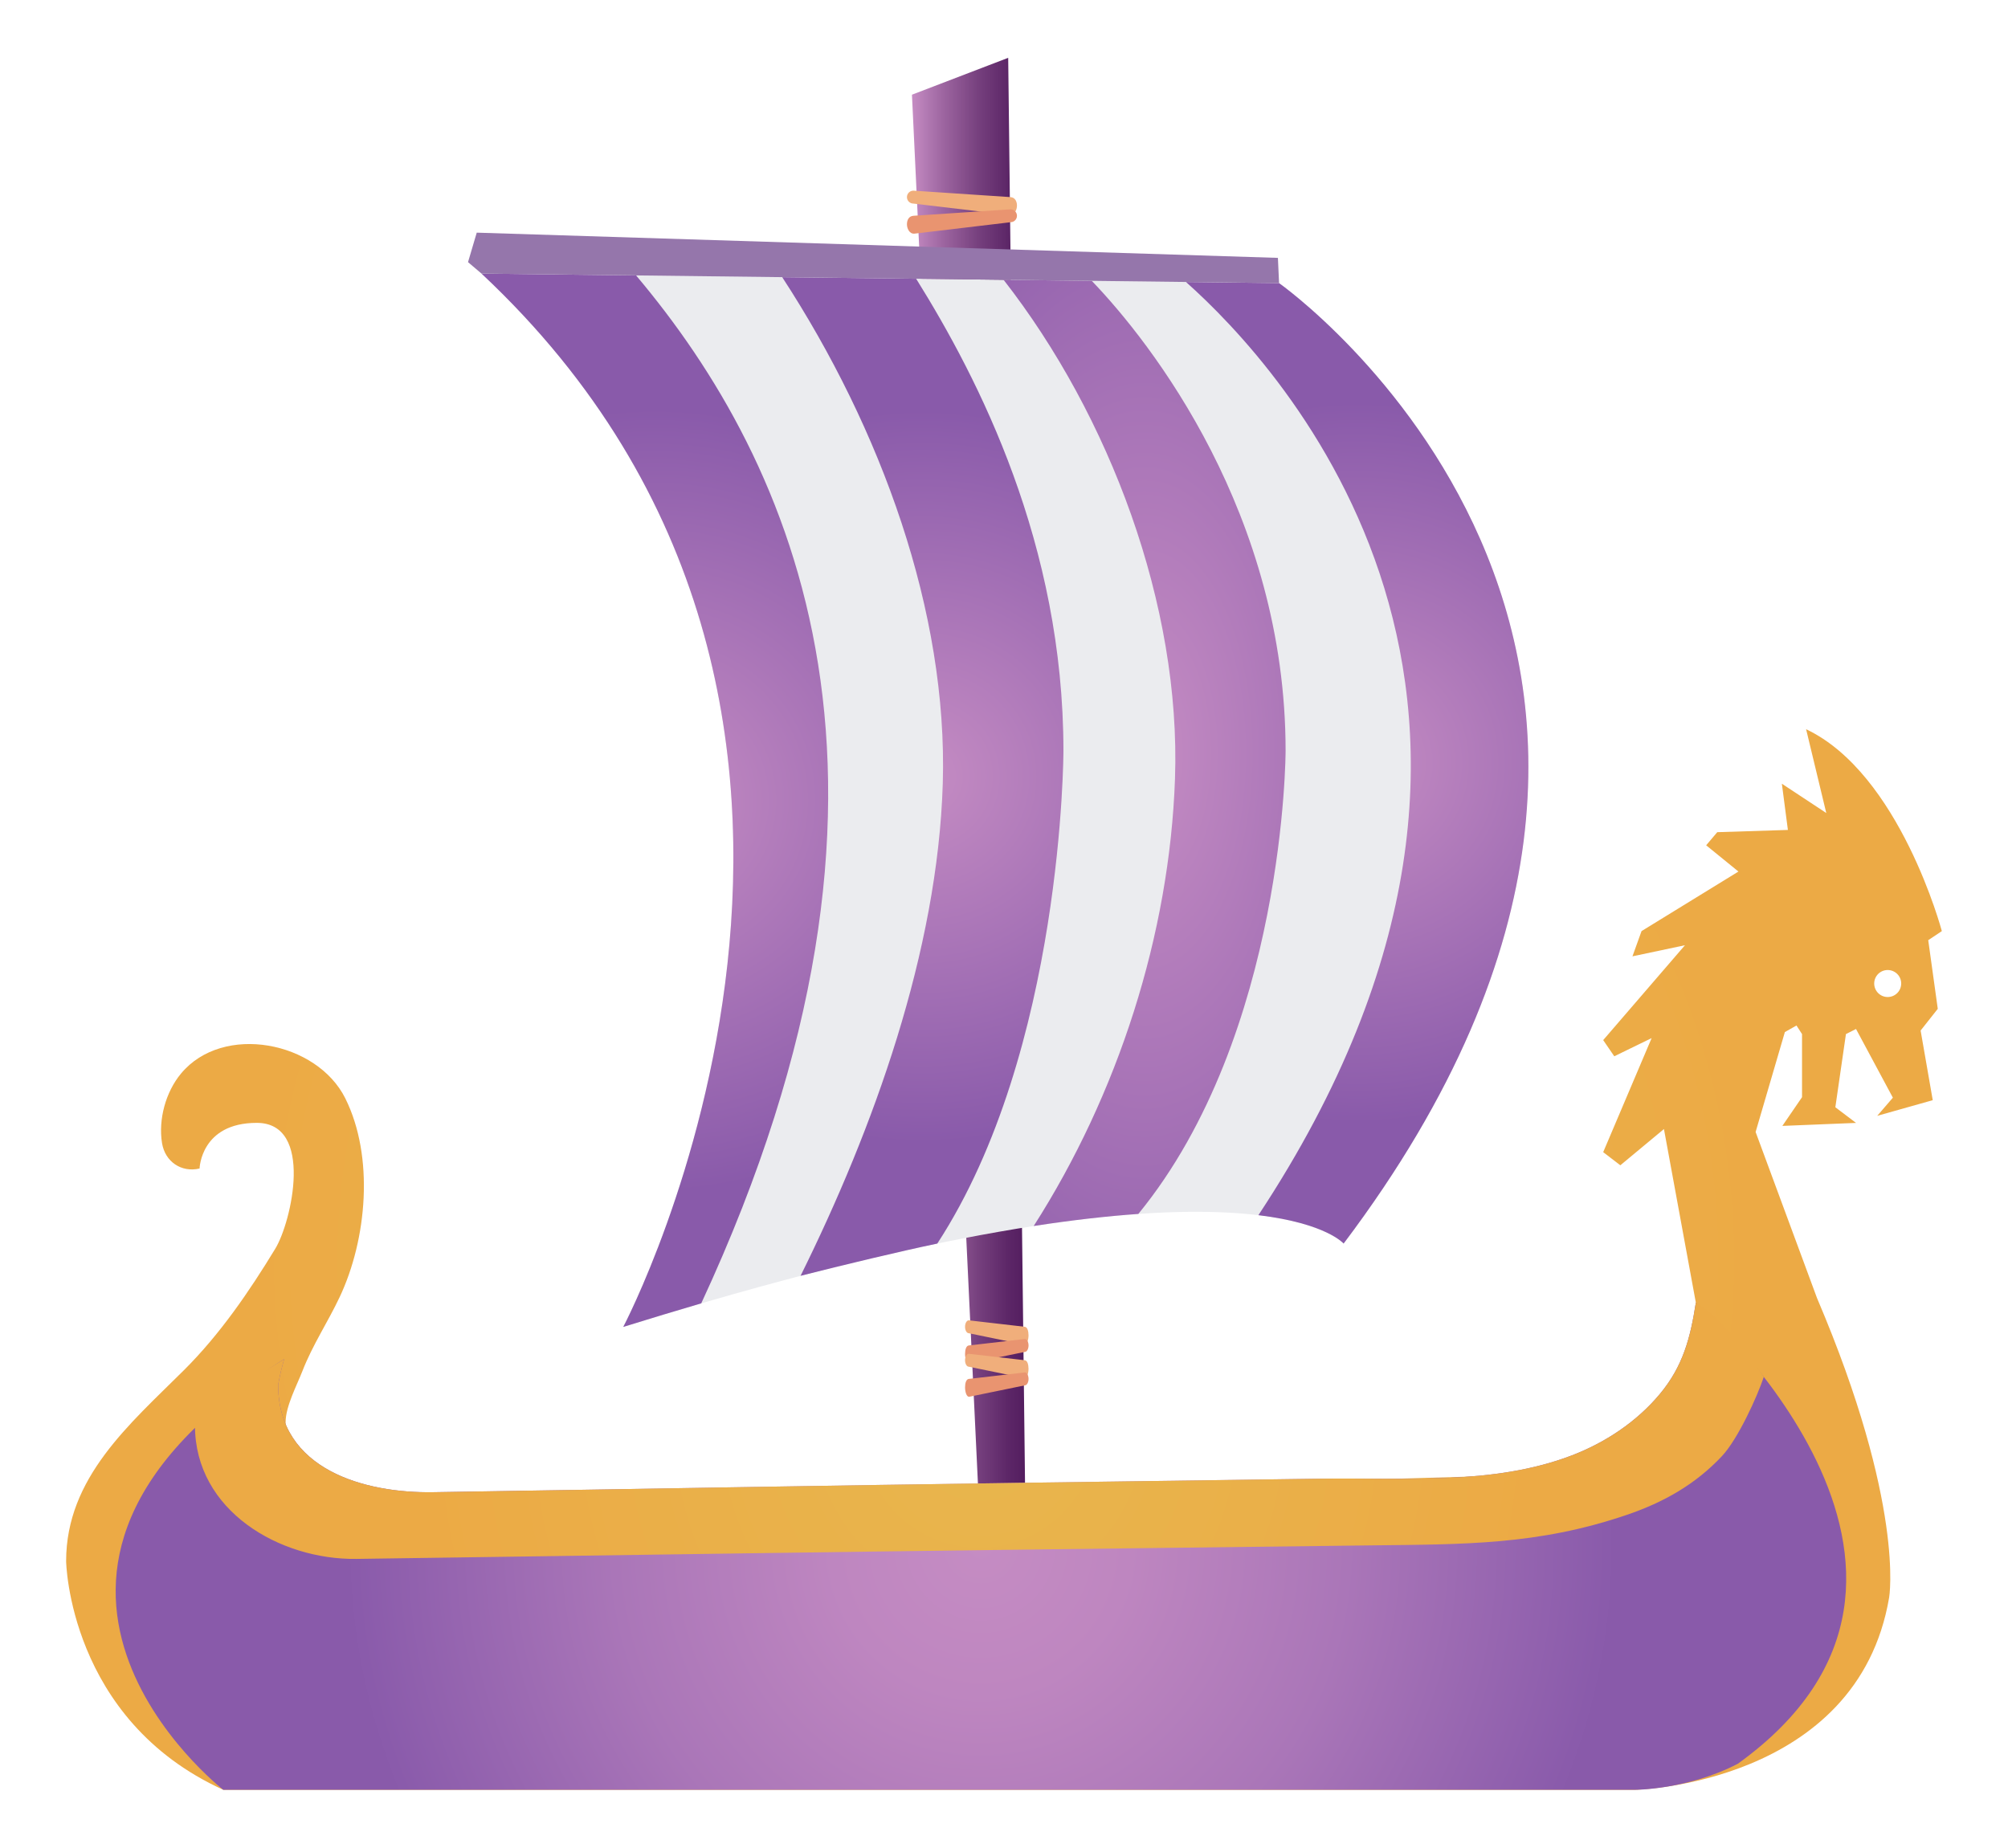 <?xml version="1.0" encoding="utf-8"?>
<!-- Generator: Adobe Illustrator 16.0.0, SVG Export Plug-In . SVG Version: 6.00 Build 0)  -->
<!DOCTYPE svg PUBLIC "-//W3C//DTD SVG 1.1//EN" "http://www.w3.org/Graphics/SVG/1.1/DTD/svg11.dtd">
<svg version="1.1" id="Layer_1" xmlns="http://www.w3.org/2000/svg" xmlns:xlink="http://www.w3.org/1999/xlink" x="0px" y="0px"
	 width="188px" height="173px" viewBox="0 0 188 173" enable-background="new 0 0 188 173" xml:space="preserve">
<g>
	<linearGradient id="SVGID_1_" gradientUnits="userSpaceOnUse" x1="85.381" y1="76.336" x2="96.068" y2="76.336">
		<stop  offset="0" style="stop-color:#D96FAD"/>
		<stop  offset="0" style="stop-color:#C58CC3"/>
		<stop  offset="0.267" style="stop-color:#9E66A1"/>
		<stop  offset="0.59" style="stop-color:#753F7D"/>
		<stop  offset="0.846" style="stop-color:#5C2667"/>
		<stop  offset="1" style="stop-color:#531D5F"/>
	</linearGradient>
	<polygon fill="url(#SVGID_1_)" points="96.068,147.259 91.911,146.317 85.381,8.867 94.393,5.413 	"/>
	<path fill="#EBECEF" d="M45.081,25.617l74.663,0.891c0,0,48.227,33.98,6.046,89.932c0,0-8.93-10.444-67.438,7.806
		C58.352,124.245,88.784,66.567,45.081,25.617z"/>
	<g>
		<radialGradient id="SVGID_2_" cx="127.066" cy="71.422" r="33.79" gradientUnits="userSpaceOnUse">
			<stop  offset="0" style="stop-color:#D96FAD"/>
			<stop  offset="0" style="stop-color:#C58CC3"/>
			<stop  offset="1" style="stop-color:#895AAA"/>
		</radialGradient>
		<path fill="url(#SVGID_2_)" d="M119.753,26.508l-8.717-0.104c8.805,7.825,38.441,39.42,6.781,87.378
			c6.365,0.766,7.981,2.657,7.981,2.657C167.979,60.488,119.753,26.508,119.753,26.508z"/>
	</g>
	
		<radialGradient id="SVGID_3_" cx="107.162" cy="70.499" r="32.685" gradientTransform="matrix(1 0 0 2 0 -70.499)" gradientUnits="userSpaceOnUse">
		<stop  offset="0" style="stop-color:#D96FAD"/>
		<stop  offset="0" style="stop-color:#C58CC3"/>
		<stop  offset="1" style="stop-color:#895AAA"/>
	</radialGradient>
	<path fill="url(#SVGID_3_)" d="M106.577,113.666c13.788-16.857,13.788-43.371,13.788-43.371c0-22.123-12.587-38.22-18.147-43.997
		l-8.258-0.098c9.92,12.711,16.617,30.464,16.049,46.713c-0.509,14.601-5.356,29.576-13.229,41.883
		C100.484,114.226,103.73,113.866,106.577,113.666z"/>
	<radialGradient id="SVGID_4_" cx="86.398" cy="72.707" r="34.345" gradientUnits="userSpaceOnUse">
		<stop  offset="0" style="stop-color:#D96FAD"/>
		<stop  offset="0" style="stop-color:#C58CC3"/>
		<stop  offset="1" style="stop-color:#895AAA"/>
	</radialGradient>
	<path fill="url(#SVGID_4_)" d="M88.269,73.333c-0.471,15.767-6.517,32.4-13.315,46.126c3.936-0.999,9.459-2.324,12.8-3.018
		c11.811-18.113,11.811-46.147,11.811-46.147c0-19.339-7.925-34.789-13.788-44.192l-12.543-0.15
		C82.494,40.158,88.744,57.276,88.269,73.333z"/>
	<radialGradient id="SVGID_5_" cx="61.31" cy="74.931" r="36.71" gradientUnits="userSpaceOnUse">
		<stop  offset="0" style="stop-color:#D96FAD"/>
		<stop  offset="0" style="stop-color:#C58CC3"/>
		<stop  offset="1" style="stop-color:#895AAA"/>
	</radialGradient>
	<path fill="url(#SVGID_5_)" d="M58.352,124.245c3.891-1.198,3.658-1.123,7.302-2.207c22.615-48.705,8.597-78.795-6.099-96.248
		l-14.474-0.173C88.784,66.567,58.352,124.245,58.352,124.245z"/>
	<polygon fill="#9576AB" points="45.081,25.617 119.753,26.508 119.645,24.146 44.635,21.784 43.819,24.545 	"/>
	<path fill="#F0AE7B" d="M94.498,20.127l-8.981-1.065c-0.334,0-0.604-0.271-0.604-0.606c0-0.333,0.27-0.604,0.604-0.604
		c0,0,9.081,0.604,9.084,0.604c0.437,0.03,0.607,0.394,0.613,0.788C95.219,19.625,94.981,20.184,94.498,20.127z"/>
	<path fill="#E99470" d="M85.628,21.875l8.981-1.067c0.334,0,0.604-0.269,0.604-0.604c0-0.333-0.271-0.604-0.604-0.604l-9.084,0.604
		c-0.436,0.03-0.607,0.394-0.612,0.787C84.905,21.374,85.146,21.933,85.628,21.875z"/>
	<path fill="#F0AE7B" d="M95.882,125.9l-5.182-1.065c-0.188,0-0.347-0.271-0.347-0.604c0-0.335,0.158-0.604,0.347-0.604l5.24,0.604
		c0.25,0.027,0.351,0.395,0.355,0.787C96.3,125.399,96.161,125.958,95.882,125.9z"/>
	<path fill="#E99470" d="M90.764,127.648l5.184-1.063c0.192,0,0.349-0.271,0.349-0.605c0-0.334-0.156-0.605-0.349-0.605
		l-5.242,0.605c-0.25,0.03-0.35,0.395-0.352,0.787C90.349,127.148,90.486,127.707,90.764,127.648z"/>
	<path fill="#F0AE7B" d="M95.882,129.032l-5.182-1.063c-0.188,0-0.347-0.271-0.347-0.605s0.158-0.605,0.347-0.605l5.24,0.605
		c0.25,0.028,0.351,0.395,0.355,0.787C96.3,128.531,96.161,129.09,95.882,129.032z"/>
	<path fill="#E99470" d="M90.764,130.78l5.184-1.064c0.192,0,0.349-0.271,0.349-0.604c0-0.335-0.156-0.604-0.349-0.604l-5.242,0.604
		c-0.25,0.028-0.35,0.394-0.352,0.787C90.349,130.28,90.486,130.839,90.764,130.78z"/>
	<radialGradient id="SVGID_6_" cx="94" cy="117.934" r="71.328" gradientUnits="userSpaceOnUse">
		<stop  offset="0" style="stop-color:#D96FAD"/>
		<stop  offset="0" style="stop-color:#E8B64D"/>
		<stop  offset="1" style="stop-color:#ECAA45"/>
	</radialGradient>
	<path fill="url(#SVGID_6_)" d="M180.532,88.033l1.274-0.851c0,0-3.92-14.744-12.708-18.902l1.888,7.845l-4.158-2.742l0.565,4.327
		l-6.613,0.21l-1.04,1.227l3.023,2.459l-9.073,5.576l-0.85,2.363l4.915-1.04l-7.655,8.884l1.038,1.515l3.497-1.703l-4.535,10.679
		l1.605,1.23l4.083-3.393l2.985,16.251c1.091,4.183-0.062,3.004-1.244,5.212c0,0-4.107,11.077-19.852,11.077l-103.084,2.975
		c0,0-7.853-0.935-7.853-8.074c0-1.475,1.06-3.458,1.581-4.797c0.951-2.443,2.368-4.555,3.48-6.911
		c2.557-5.424,3.248-13.146,0.527-18.609c-2.651-5.326-11.443-7.055-15.378-2.323c-1.439,1.727-2.139,4.305-1.78,6.518
		c0.282,1.735,1.806,2.777,3.515,2.376c0,0,0.107-4.274,5.35-4.274c5.398-0.003,3.261,9.279,1.742,11.775
		c-2.456,4.042-5.199,8.041-8.553,11.379c-5.07,5.048-11.033,10.062-11.033,17.886c0,0,0.225,14.832,14.722,21.411h132.154
		c0,0,20.842-0.478,23.806-18.019c0,0,1.497-8.666-6.756-28.033l-5.747-15.546l2.739-9.355l1.087-0.615l0.52,0.804v5.908
		l-1.842,2.69l6.898-0.281l-1.937-1.466l0.992-6.852l0.944-0.475l3.45,6.431l-1.464,1.699l5.197-1.465l-1.135-6.522l1.606-2.032
		L180.532,88.033z M176.735,93.355c-0.696,0-1.262-0.566-1.262-1.266c0-0.697,0.565-1.262,1.262-1.262
		c0.7,0,1.266,0.564,1.266,1.262C178.001,92.789,177.436,93.355,176.735,93.355z"/>
	<radialGradient id="SVGID_7_" cx="91.841" cy="144.777" r="59.511" gradientUnits="userSpaceOnUse">
		<stop  offset="0" style="stop-color:#D96FAD"/>
		<stop  offset="0" style="stop-color:#C58CC3"/>
		<stop  offset="0.234" style="stop-color:#BE86C0"/>
		<stop  offset="0.577" style="stop-color:#AA76B8"/>
		<stop  offset="0.984" style="stop-color:#8A5BAB"/>
		<stop  offset="1" style="stop-color:#895AAA"/>
	</radialGradient>
	<path fill="url(#SVGID_7_)" d="M162.7,165.15c24.942-17.938-3.926-43.184-3.926-43.184c-0.502,3.267-1.192,5.952-3.376,8.567
		c-2.167,2.598-5.094,4.538-8.24,5.743c-7.328,2.808-15.694,2.069-23.394,2.177c-8.908,0.122-17.817,0.246-26.723,0.369
		c-20.779,0.286-35.72,0.572-56.495,0.898c-6.338,0.098-14.503-2.063-14.503-10.051c0,0,0.146-0.968,0.557-2.408
		c-31.782,20.01-5.698,40.324-5.698,40.324h132.167C153.069,167.587,157.976,167.597,162.7,165.15z"/>
	<radialGradient id="SVGID_8_" cx="91.695" cy="133.968" r="52.62" gradientUnits="userSpaceOnUse">
		<stop  offset="0" style="stop-color:#D96FAD"/>
		<stop  offset="0" style="stop-color:#E8B64D"/>
		<stop  offset="1" style="stop-color:#ECAA45"/>
	</radialGradient>
	<path fill="url(#SVGID_8_)" d="M18.254,133.485c0,7.986,7.949,12.581,15.125,12.481c23.522-0.325,41.21-0.612,64.734-0.899
		c10.084-0.122,20.17-0.245,30.255-0.368c8.721-0.104,15.572-0.023,23.872-2.832c3.561-1.205,6.507-2.903,8.958-5.503
		c1.521-1.607,3.354-5.661,3.939-7.442c-3.91-5.857-6.363-6.955-6.363-6.955c-0.502,3.267-1.192,5.952-3.376,8.567
		c-2.167,2.598-5.094,4.538-8.24,5.743c-7.328,2.808-15.694,2.07-23.394,2.177c-8.908,0.122-17.817,0.246-26.723,0.369
		c-20.779,0.286-35.72,0.572-56.495,0.898c-6.338,0.098-14.503-2.063-14.503-10.051c0,0,0.146-0.968,0.557-2.408
		c-3.977,2.502-5.423,3.026-7.753,5.498C18.395,133.445,18.254,133.485,18.254,133.485z"/>
</g>
</svg>
